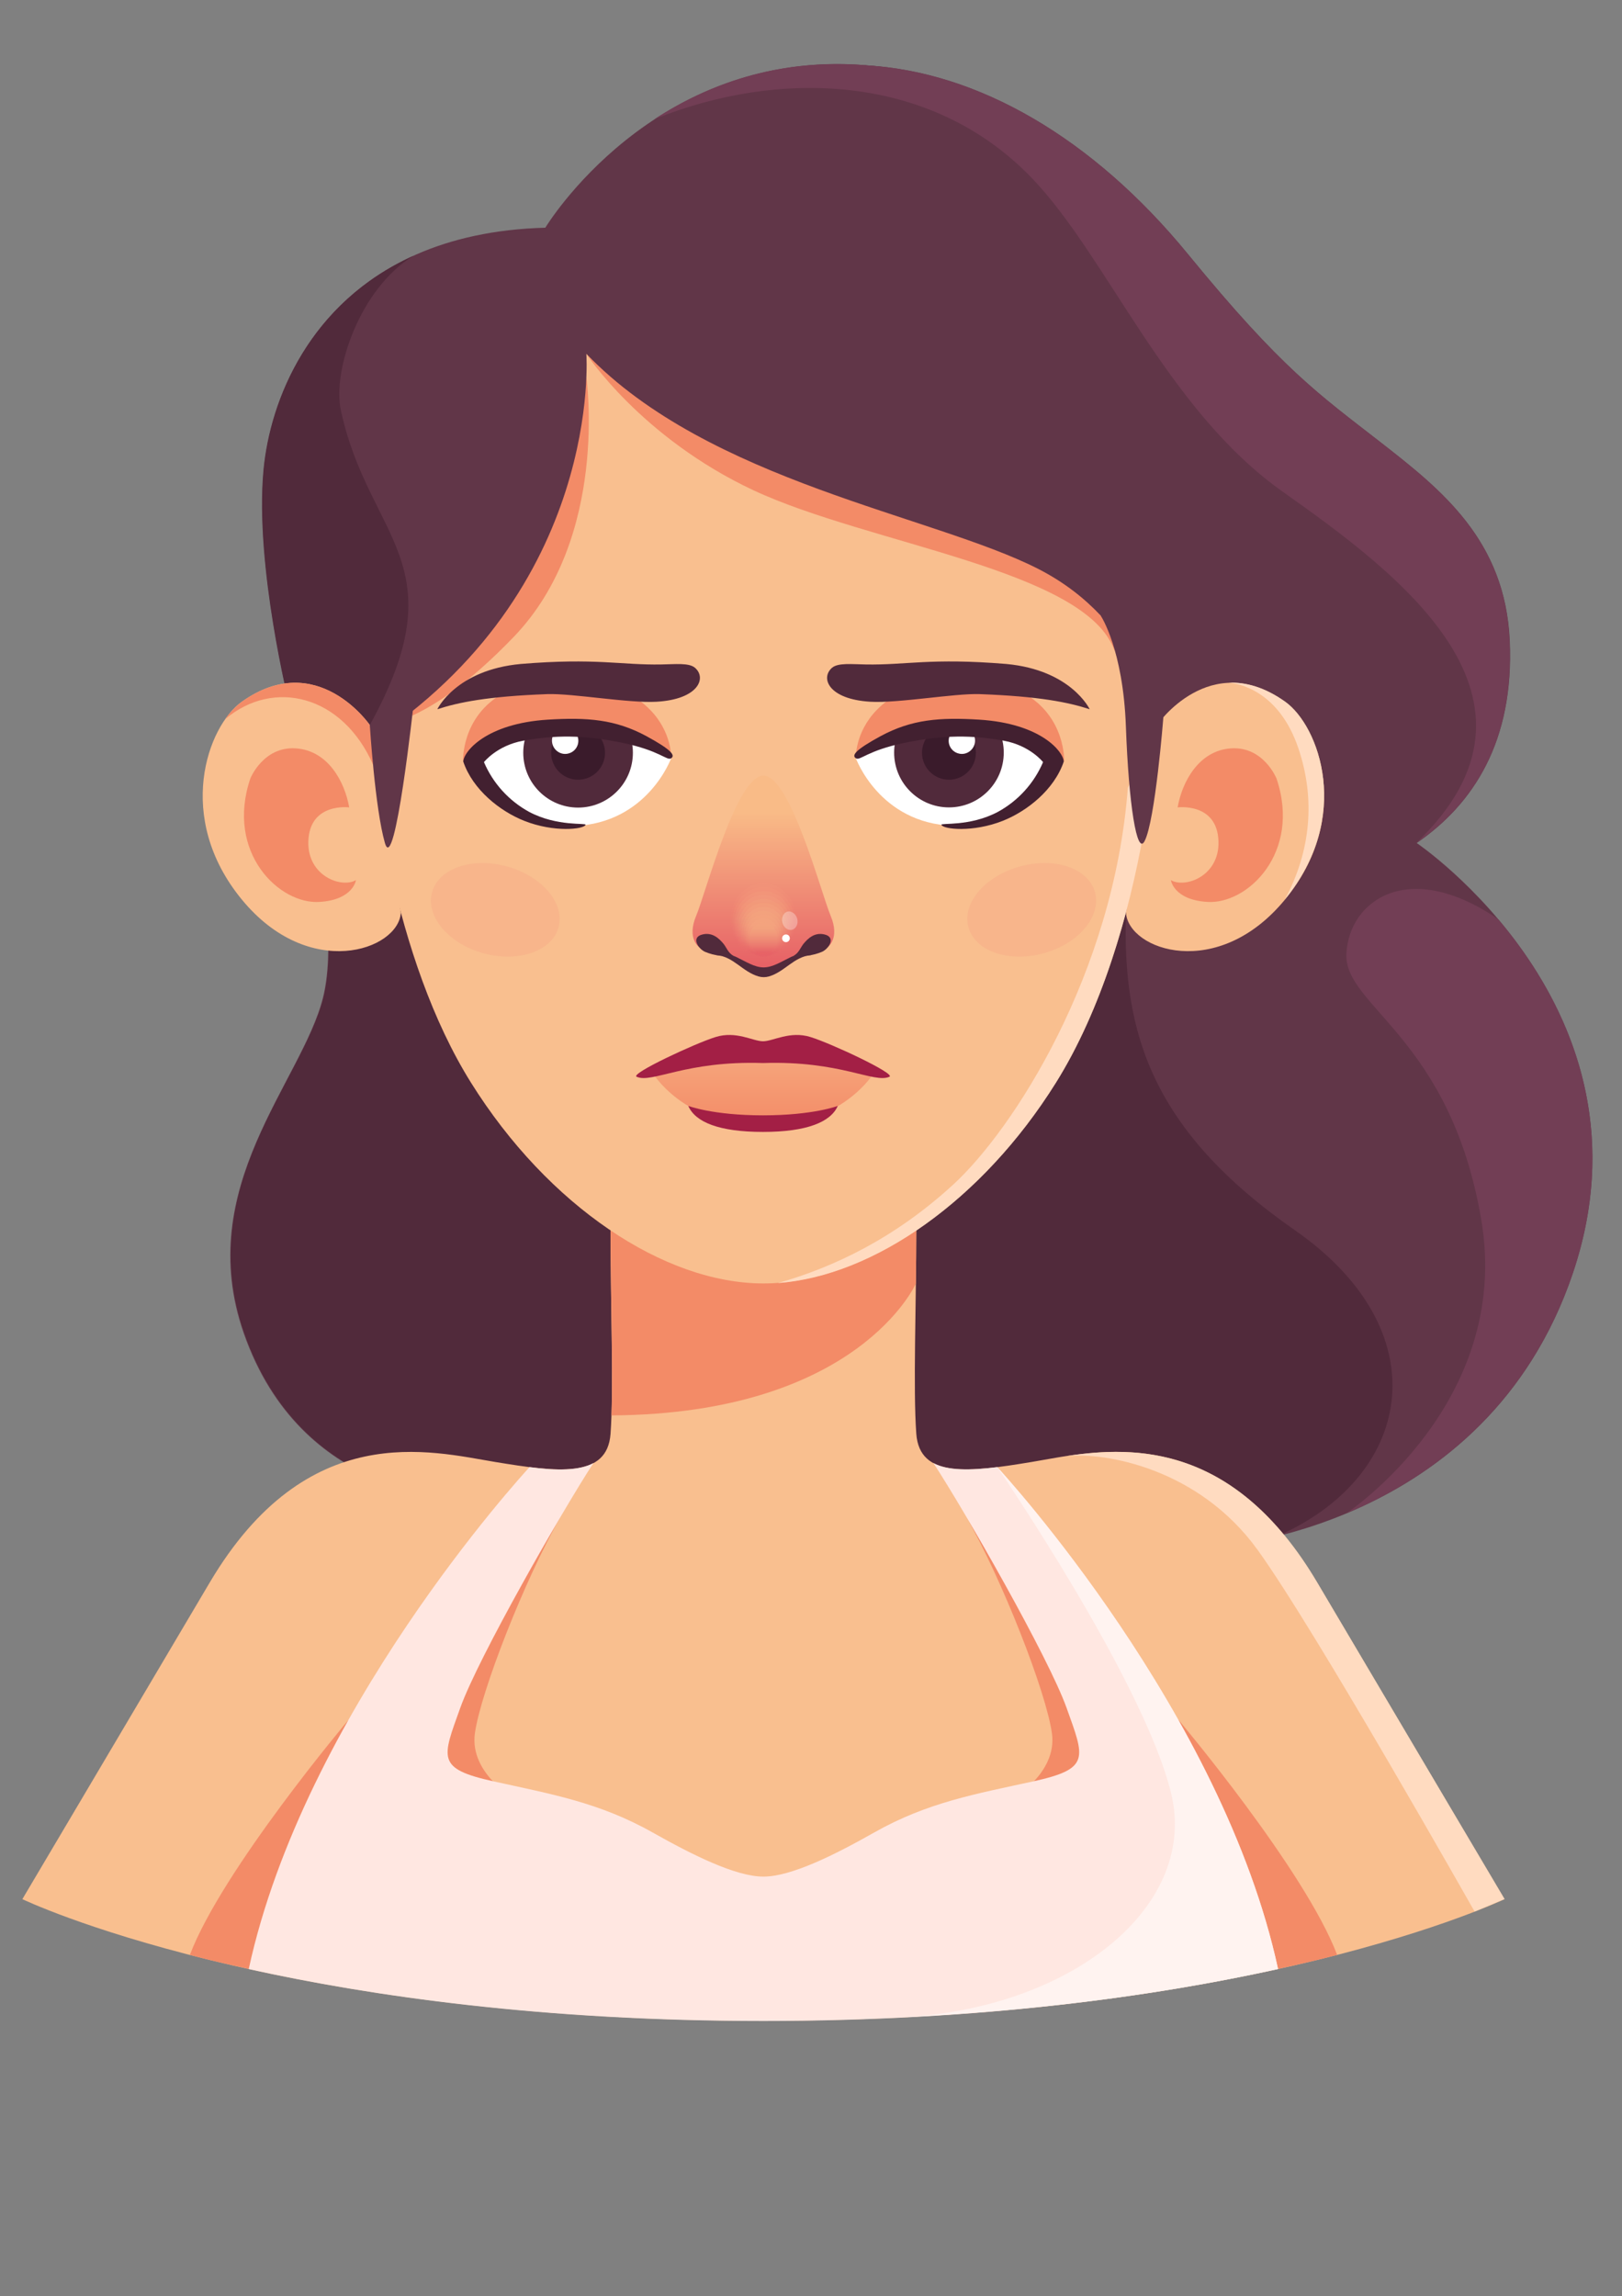 <?xml version="1.0" encoding="utf-8"?>
<!-- Generator: Adobe Illustrator 24.0.2, SVG Export Plug-In . SVG Version: 6.00 Build 0)  -->
<svg version="1.1" id="Camada_1" xmlns="http://www.w3.org/2000/svg" xmlns:xlink="http://www.w3.org/1999/xlink" x="0px" y="0px"
	 viewBox="0 0 1683.8 2383.9" style="enable-background:new 0 0 1683.8 2383.9;" xml:space="preserve">
<rect x="0" y="0" width="1683.8" height="2383.9" fill="#808080" stroke="none"/>
<style type="text/css">
	.st0{fill:#613648;}
	.st1{fill:#512A3B;}
	.st2{fill:#723E55;}
	.st3{fill:#F9BF8F;}
	.st4{fill:#FFDBC0;}
	.st5{fill:#F38B67;}
	.st6{fill:#FFE7E1;}
	.st7{fill:#FFF3F0;}
	.st8{fill:url(#SVGID_1_);}
	.st9{fill:url(#SVGID_2_);fill-opacity:0;}
	.st10{opacity:6.000000e-02;fill:url(#SVGID_3_);enable-background:new    ;}
	.st11{opacity:0.13;fill:url(#SVGID_4_);enable-background:new    ;}
	.st12{opacity:0.19;fill:url(#SVGID_5_);enable-background:new    ;}
	.st13{opacity:0.25;fill:url(#SVGID_6_);enable-background:new    ;}
	.st14{opacity:0.32;fill:url(#SVGID_7_);enable-background:new    ;}
	.st15{opacity:0.38;fill:url(#SVGID_8_);enable-background:new    ;}
	.st16{opacity:0.45;fill:url(#SVGID_9_);enable-background:new    ;}
	.st17{opacity:0.51;fill:url(#SVGID_10_);enable-background:new    ;}
	.st18{opacity:0.57;fill:url(#SVGID_11_);enable-background:new    ;}
	.st19{opacity:0.64;fill:url(#SVGID_12_);enable-background:new    ;}
	.st20{opacity:0.7;fill:url(#SVGID_13_);enable-background:new    ;}
	.st21{opacity:0.3;fill:#FFFFFF;enable-background:new    ;}
	.st22{fill:#FFFFFF;}
	.st23{opacity:0.1;fill:#E76266;enable-background:new    ;}
	.st24{fill:#3A1B2B;}
	.st25{fill:#422030;}
	.st26{fill:url(#SVGID_14_);}
	.st27{fill:#A31F45;}
</style>
<title>person really</title>
<path class="st0" d="M897.9,67.8c116.7,6.1,236.3,75.1,335.4,196.1c98.1,120,136.3,145.7,199.7,195.1
	c63.4,49.4,129.6,101.8,134.3,206.2s-37.8,169.6-96.6,210c0,0,254.7,171.9,162.1,446.4c-90.3,268.1-371.4,284.4-371.4,284.4
	s-162.9,148.1-469.3,89.3s-316.6-141.1-316.6-141.1S313,1556.1,253,1384c-52.9-151.8,60.2-260.6,82.2-348
	c23.6-92.8-34.7-303.6-34.7-303.6S329.3,414.3,592,275.5S897.9,67.8,897.9,67.8z"/>
<path class="st1" d="M1331.8,1592.1c136.5-63.6,161.4-211.2,12.5-314.9c-148.9-103.7-179.4-205.6-175.4-329.6l-829.7-11.1
	c3.3,37.6,3.1,73.2-3.4,99.3c-22.2,87.4-135.3,196.2-82.2,348c60,172.1,222.5,170.2,222.5,170.2s10.3,82.2,316.8,141.1
	s469.3-89.3,469.3-89.3s28.6-1.7,70.1-12.6L1331.8,1592.1z"/>
<path class="st2" d="M1397.7,990.2c-2.7,54.6,108.1,86.6,140.1,276.7s-139.9,304-140.1,304.1c85.1-35.6,187-106.9,235.2-249.5
	c55.2-163.9-13.4-291.3-77.6-367.2C1461.5,890.1,1400.2,935.5,1397.7,990.2z"/>
<path class="st3" d="M1201.1,752.7c0,0,54.8-79.9,133-24.1c35.5,25.3,69.8,120,0,205.1c-69.8,85.1-162.5,52.9-165.2,14L1201.1,752.7
	z"/>
<path class="st4" d="M1334.1,728.4c-21.5-15.3-41.2-20.3-58.6-19.7c9,0.8,51.7,7.3,72.3,68c18,53.1,12.8,107.1-13.8,156.8
	C1403.9,848.3,1369.6,753.7,1334.1,728.4z"/>
<path class="st5" d="M1325.1,808.1c0,0-13.4-33.3-47-31.2c-33.5,2.1-51,34.7-55.6,61.3c0,0,41.2-5.4,42.4,35.3
	c1.1,36.2-34.7,48.9-49.4,40.2c0,0,2.7,20.3,37.4,22.6C1294.8,939.4,1351.2,885.3,1325.1,808.1z"/>
<path class="st3" d="M633.8,1277.3c0,76.1,3.4,164.6,0,211.2c-3.4,46.6-54.8,39.9-119.4,29.3c-67.3-11.1-195.5-45.8-296.7,125.1
	c-107.9,182.5-194.5,328.7-194.5,328.7s262.4,126.3,769.3,126.3s769.3-126.3,769.3-126.3s-86.6-146.2-194.5-328.7
	c-101.2-171-229.4-136.3-296.7-125.1c-64.8,10.7-115.9,17.2-119.4-29.3c-3.4-46.6,0-135.1,0-211.2H633.8z"/>
<path class="st5" d="M581.9,1574.7c-37.4,65.4-82.8,181.5-88.9,224.6c-6.1,43.1,44.5,70.3,44.5,70.3s-114.2-6.9-107.7-31.8
	C436.2,1812.9,581.9,1574.7,581.9,1574.7z"/>
<path class="st5" d="M1003.1,1574.7c37.4,65.4,82.8,181.5,88.9,224.6c6.1,43.1-44.5,70.3-44.5,70.3s114.2-6.9,107.7-31.8
	S1003.1,1574.7,1003.1,1574.7z"/>
<path class="st5" d="M258.4,2044l103.7-258.9c0,0-131.5,156-165,244.4C215.8,2034.5,236.3,2039.3,258.4,2044z"/>
<path class="st5" d="M1326.8,2044l-103.7-258.9c0,0,131.5,156,165,244.4C1369.2,2034.5,1348.7,2039.3,1326.8,2044z"/>
<path class="st5" d="M950.8,1332.4c0.2-18.6,0.4-37.2,0.4-55.2H633.8c0,66.7,2.7,143,1,192.2l0,0
	C891.2,1467.8,950.8,1332.6,950.8,1332.4z"/>
<path class="st6" d="M616,1518.9L616,1518.9c-14.9,8-38.3,7.9-66.3,4.2c-7.9,8.6-234,255.5-291.5,521.1
	c127.4,28.2,305.9,53.9,534.3,53.9s406.9-25.9,534.3-53.9c-57.5-265.6-283.6-512.5-291.5-521.1c-28,3.4-51.4,3.8-66.3-4.2l0,0
	c33,50.4,119.4,201.6,138.2,254.1c18.8,52.5,24.9,63.2-34.5,76.3c-59.4,13-110,21.8-165.2,53.1c-40.6,23-86.1,45.8-115,45.8
	c-28.9,0-74.2-22.8-115-45.8c-55.2-31.2-105.6-39.9-165.2-53.1s-53.3-23.8-34.5-76.3C496.6,1720.5,583.2,1569.3,616,1518.9z"/>
<path class="st4" d="M1107.2,1511.6L1107.2,1511.6c40.2-4,137,12.5,198.4,97.5c61.3,85.1,225,375.3,225.2,375.4l0.4-0.2l30.7-12.8
	c0,0-86.6-146.2-194.5-328.7C1282.4,1499.2,1178.3,1500.9,1107.2,1511.6z"/>
<path class="st7" d="M940.3,2094.1c158.9-8,287.9-28.2,386.4-50c-57.5-265.6-283.6-512.5-291.5-521.1c0,0,151.2,220.4,180.3,337.7
	C1244.6,1976.8,1116.8,2083.3,940.3,2094.1z"/>
<path class="st3" d="M792.5,1332.4c-102.9,0-223.5-80.3-303.6-208.5S382.8,804.3,382.8,713.4c0-226.3,183.6-409.9,409.9-409.9
	s409.7,183.6,409.7,409.9c0,90.8-26.3,282.3-106.4,410.5S895.4,1332.4,792.5,1332.4z"/>
<path class="st5" d="M608.7,392c0,0,24,165.8-75.3,269.1s-149.3,91.6-149.3,91.6L608.7,392z"/>
<path class="st5" d="M608.7,367.3c0,0,56.5,86.8,173.3,141.6c120.7,56.5,346.3,82.8,375.1,166.9c0,0,0-104.8-175.7-188.2
	C850.6,425.4,608.7,367.3,608.7,367.3z"/>
<path class="st4" d="M1170.8,818.1c-14.8,193.4-119.2,354.9-181.5,411.9c-60.2,55.2-123.4,85.5-181.7,102
	c99.5-7.3,212.2-85.9,288.4-207.7c47.5-75.9,75.9-174,91.2-260.3l13.8-111v-0.2L1170.8,818.1z"/>
<linearGradient id="SVGID_1_" gradientUnits="userSpaceOnUse" x1="792.501" y1="843.588" x2="792.501" y2="1001.066">
	<stop  offset="0" style="stop-color:#F9BB87"/>
	<stop  offset="1" style="stop-color:#E76266"/>
</linearGradient>
<path class="st8" d="M862.3,950.7c-10-23.8-41.8-145.5-69.8-145.5s-59.8,121.7-69.8,145.5c-10,23.8,3.1,32.6,3.1,32.6l13.8-2.3
	c0,0,35.5,28.2,52.9,28.2s52.9-28.2,52.9-28.2l13.8,2.3C859.2,983.3,872.2,974.4,862.3,950.7z"/>
<linearGradient id="SVGID_2_" gradientUnits="userSpaceOnUse" x1="792.501" y1="928.45" x2="792.501" y2="992.499">
	<stop  offset="0" style="stop-color:#F4A47E"/>
	<stop  offset="0.23" style="stop-color:#F29B7B"/>
	<stop  offset="0.62" style="stop-color:#ED8272"/>
	<stop  offset="1" style="stop-color:#E76266"/>
</linearGradient>
<path class="st9" d="M756.5,952.6c0-21.8,16.1-39.7,36-39.7c19.9,0,36,17.8,36,39.7c0,21.8-16.1,43.3-36,43.3
	C772.6,995.9,756.5,974.4,756.5,952.6z"/>
<linearGradient id="SVGID_3_" gradientUnits="userSpaceOnUse" x1="792.501" y1="931.67" x2="792.501" y2="992.173">
	<stop  offset="0" style="stop-color:#F4A47E"/>
	<stop  offset="0.23" style="stop-color:#F29B7B"/>
	<stop  offset="0.62" style="stop-color:#ED8272"/>
	<stop  offset="1" style="stop-color:#E76266"/>
</linearGradient>
<path class="st10" d="M758.4,954.5c0-20.7,15.3-37.6,34.1-37.6c18.8,0,34.1,16.9,34.1,37.6s-15.3,40.8-34.1,40.8
	C773.7,995.3,758.4,975.2,758.4,954.5z"/>
<linearGradient id="SVGID_4_" gradientUnits="userSpaceOnUse" x1="792.501" y1="934.889" x2="792.501" y2="991.848">
	<stop  offset="0" style="stop-color:#F4A47E"/>
	<stop  offset="0.23" style="stop-color:#F29B7B"/>
	<stop  offset="0.62" style="stop-color:#ED8272"/>
	<stop  offset="1" style="stop-color:#E76266"/>
</linearGradient>
<path class="st11" d="M760.3,956.4c0-19.5,14.4-35.5,32.2-35.5c17.8,0,32.2,15.9,32.2,35.5s-14.4,38.3-32.2,38.3
	C774.7,994.8,760.3,976,760.3,956.4z"/>
<linearGradient id="SVGID_5_" gradientUnits="userSpaceOnUse" x1="792.501" y1="938.109" x2="792.501" y2="991.522">
	<stop  offset="0" style="stop-color:#F4A47E"/>
	<stop  offset="0.23" style="stop-color:#F29B7B"/>
	<stop  offset="0.62" style="stop-color:#ED8272"/>
	<stop  offset="1" style="stop-color:#E76266"/>
</linearGradient>
<path class="st12" d="M762.2,958.3c0-18.4,13.6-33.3,30.3-33.3s30.3,14.9,30.3,33.3s-13.6,35.8-30.3,35.8S762.2,976.7,762.2,958.3z"
	/>
<linearGradient id="SVGID_6_" gradientUnits="userSpaceOnUse" x1="792.501" y1="941.329" x2="792.501" y2="991.196">
	<stop  offset="0" style="stop-color:#F4A47E"/>
	<stop  offset="0.23" style="stop-color:#F29B7B"/>
	<stop  offset="0.62" style="stop-color:#ED8272"/>
	<stop  offset="1" style="stop-color:#E76266"/>
</linearGradient>
<path class="st13" d="M764.1,960.3c0-17.2,12.6-31.2,28.4-31.2c15.7,0,28.4,14,28.4,31.2s-12.6,33.3-28.4,33.3
	C776.8,993.6,764.1,977.5,764.1,960.3z"/>
<linearGradient id="SVGID_7_" gradientUnits="userSpaceOnUse" x1="792.693" y1="944.548" x2="792.693" y2="990.87">
	<stop  offset="0" style="stop-color:#F4A47E"/>
	<stop  offset="0.23" style="stop-color:#F29B7B"/>
	<stop  offset="0.62" style="stop-color:#ED8272"/>
	<stop  offset="1" style="stop-color:#E76266"/>
</linearGradient>
<path class="st14" d="M766.2,962.2c0-16.1,11.9-28.9,26.4-28.9c14.6,0,26.4,13,26.4,28.9c0,15.9-11.9,31-26.4,31
	C778.1,993.2,766.2,978.3,766.2,962.2z"/>
<linearGradient id="SVGID_8_" gradientUnits="userSpaceOnUse" x1="792.693" y1="947.768" x2="792.693" y2="990.544">
	<stop  offset="0" style="stop-color:#F4A47E"/>
	<stop  offset="0.23" style="stop-color:#F29B7B"/>
	<stop  offset="0.62" style="stop-color:#ED8272"/>
	<stop  offset="1" style="stop-color:#E76266"/>
</linearGradient>
<path class="st15" d="M768.2,964.3c0-14.9,10.9-26.8,24.5-26.8c13.6,0,24.5,12.1,24.5,26.8c0,14.8-10.9,28.6-24.5,28.6
	C779.1,992.8,768.2,979,768.2,964.3z"/>
<linearGradient id="SVGID_9_" gradientUnits="userSpaceOnUse" x1="792.693" y1="950.988" x2="792.693" y2="990.219">
	<stop  offset="0" style="stop-color:#F4A47E"/>
	<stop  offset="0.23" style="stop-color:#F29B7B"/>
	<stop  offset="0.62" style="stop-color:#ED8272"/>
	<stop  offset="1" style="stop-color:#E76266"/>
</linearGradient>
<path class="st16" d="M770.1,966.2c0-13.6,10.2-24.7,22.6-24.7c12.5,0,22.6,11.1,22.6,24.7c0,13.6-10.2,26.1-22.6,26.1
	C780.2,992.3,770.1,979.8,770.1,966.2z"/>
<linearGradient id="SVGID_10_" gradientUnits="userSpaceOnUse" x1="792.501" y1="954.208" x2="792.501" y2="989.893">
	<stop  offset="0" style="stop-color:#F4A47E"/>
	<stop  offset="0.23" style="stop-color:#F29B7B"/>
	<stop  offset="0.62" style="stop-color:#ED8272"/>
	<stop  offset="1" style="stop-color:#E76266"/>
</linearGradient>
<path class="st17" d="M772,968.1c0-12.5,9.2-22.6,20.5-22.6s20.5,10.2,20.5,22.6c0,12.5-9.2,23.6-20.5,23.6S772,980.6,772,968.1z"/>
<linearGradient id="SVGID_11_" gradientUnits="userSpaceOnUse" x1="792.501" y1="957.428" x2="792.501" y2="989.586">
	<stop  offset="0" style="stop-color:#F4A47E"/>
	<stop  offset="0.23" style="stop-color:#F29B7B"/>
	<stop  offset="0.62" style="stop-color:#ED8272"/>
	<stop  offset="1" style="stop-color:#E76266"/>
</linearGradient>
<path class="st18" d="M773.9,970c0-11.3,8.2-20.5,18.6-20.5s18.6,9.2,18.6,20.5s-8.2,21.1-18.6,21.1S773.9,981.3,773.9,970z"/>
<linearGradient id="SVGID_12_" gradientUnits="userSpaceOnUse" x1="792.501" y1="960.647" x2="792.501" y2="989.26">
	<stop  offset="0" style="stop-color:#F4A47E"/>
	<stop  offset="0.23" style="stop-color:#F29B7B"/>
	<stop  offset="0.62" style="stop-color:#ED8272"/>
	<stop  offset="1" style="stop-color:#E76266"/>
</linearGradient>
<path class="st19" d="M775.8,972c0-10.2,7.5-18.4,16.7-18.4s16.7,8.2,16.7,18.4s-7.5,18.8-16.7,18.8S775.8,982.1,775.8,972z"/>
<linearGradient id="SVGID_13_" gradientUnits="userSpaceOnUse" x1="792.501" y1="963.867" x2="792.501" y2="988.935">
	<stop  offset="0" style="stop-color:#F4A47E"/>
	<stop  offset="0.23" style="stop-color:#F29B7B"/>
	<stop  offset="0.62" style="stop-color:#ED8272"/>
	<stop  offset="1" style="stop-color:#E76266"/>
</linearGradient>
<path class="st20" d="M777.7,974.1c0-9,6.7-16.3,14.8-16.3s14.8,7.3,14.8,16.3c0,9-6.7,16.3-14.8,16.3S777.7,982.9,777.7,974.1z"/>
<path class="st21" d="M827.6,953.7c1.3,5.2-1,10.3-5.2,11.5s-8.8-2.1-10.2-7.3c-1.3-5.2,1-10.3,5.2-11.5
	C821.6,945.3,826,948.6,827.6,953.7z"/>
<path class="st22" d="M811.9,974.1c0-2.1,1.7-4,4-4s4,1.7,4,4c0,2.1-1.7,4-4,4S811.9,976.2,811.9,974.1L811.9,974.1z"/>
<path class="st1" d="M841.4,990.5c-6.9-1.1-13.8,0-20.1,2.9c-10.3,5-19.2,10.9-28.6,10.9c-9.4,0-18.2-5.9-28.6-10.9
	c-6.3-2.9-13.4-3.8-20.1-2.9c-0.4,0-0.6,1-0.2,1c17.8,1.7,27,17.4,43.7,22.2c3.4,1,7.3,1,10.7,0c16.5-4.8,25.9-20.5,43.7-22.2
	C841.9,991.5,841.6,990.5,841.4,990.5z"/>
<path class="st1" d="M838.1,992.1c5.4-0.6,10.3-1.9,15.3-4c6.9-3.1,14.9-15.1,2.5-18c-10.3-2.5-17.2,4.2-21.7,9.6
	c-3.4,4.2-4.6,9.2-10.2,12.5H838.1z"/>
<path class="st1" d="M747.1,992.1c-5.4-0.6-10.3-1.9-15.3-4c-6.9-3.1-14.9-15.1-2.5-18c10.3-2.5,17.2,4.2,21.7,9.6
	c3.4,4.2,4.6,9.2,10.2,12.5H747.1z"/>
<path class="st0" d="M608.7,367.3c0,0,18,245.3-226.1,403.8l-81.8-38.7c0,0-36.2-144.5-27-244.2c9.2-99.7,80.3-246.1,292.3-251.8
	c0,0,112.1-186.3,332.5-168.7c304.1,24.3,416.8,413.8,302.8,685c0,0-15.1-106.9-124-162.3S736,500.1,608.7,367.3z"/>
<path class="st1" d="M383.9,752.7c93-168.7-1.3-192.6-30.1-327c-8.8-40.8,19.5-126.1,75.5-160.2
	c-107.7,48.7-148.9,148.7-155.8,222.7c-9.2,99.7,27,244.2,27,244.2l71.9,33.9C376.4,761.9,381,758.1,383.9,752.7z"/>
<path class="st2" d="M1567.1,665.1c-4.6-104.4-70.9-156.8-134.3-206.2s-101.6-75.1-199.7-195.1c-98.5-120.4-217.3-189.2-333.5-195.9
	l-1.3-0.2c-91.8-7.5-164.8,20.7-218.9,56c127.8-51.6,286.1-48.5,391.5,60.9c78.6,81.6,139.5,240.1,260.6,325.8
	c119.8,84.7,295.5,214.6,138.8,364.7C1529.6,834.7,1571.9,769.6,1567.1,665.1z"/>
<path class="st0" d="M1215.7,570.8l-8,173.8c0,0-8.4,107.3-19.5,128.6c-8,15.7-16.5-38.5-19.4-118.8s-25.9-114.8-25.9-114.8
	l72.8-73.4"/>
<path class="st3" d="M383.9,752.7c0,0-54.8-79.9-133-24.1c-35.5,25.3-69.8,120,0,205.1s162.5,52.9,165.2,14L383.9,752.7z"/>
<path class="st5" d="M383.9,752.7c0,0-54.6-79.9-133-24.1c-6.5,5-12.3,11.1-16.9,17.8c49.8-42,121.5-25.3,153.5,47.9l1.1-12.5
	L383.9,752.7z"/>
<path class="st0" d="M383.9,752.7c0,0,5.4,87,15.7,122.5c10.3,35.5,29.9-145.8,29.9-145.8L383.9,752.7z"/>
<path class="st5" d="M259.9,808.1c0,0,13.4-33.3,47-31.2s51,34.7,55.6,61.3c0,0-41.2-5.4-42.4,35.3c-1.1,36.2,34.7,48.9,49.4,40.2
	c0,0-2.7,20.3-37.4,22.6C290.2,939.4,233.8,885.3,259.9,808.1z"/>
<path class="st23" d="M579.8,962.8c-6.9,24.9-42,36.8-78.2,26.8c-36.2-10-60-38.5-53.1-63.4c6.9-24.9,42-36.8,78.2-26.6
	S586.7,937.8,579.8,962.8z"/>
<path class="st23" d="M1005.4,962.8c6.9,24.9,42,36.8,78.2,26.8c36.2-10,60-38.5,53.1-63.4c-6.9-24.9-42-36.8-78.2-26.6
	C1022.3,909.7,998.3,937.8,1005.4,962.8z"/>
<path class="st22" d="M888.5,787.2c0,0,28.2-74,103.3-71.3c75.1,2.7,102.1,72.4,102.1,72.4s-22.4,72.1-104.6,69
	C912.9,854.7,888.5,787.2,888.5,787.2z"/>
<circle class="st1" cx="985.1" cy="781.3" r="56.9"/>
<path class="st5" d="M888.5,787.2c0,0-1.3-26.6,21.7-50.2c29.1-30.1,95.1-49.1,151.8-17.8c45,24.7,42.7,71.7,42.7,71.7
	s-9.8-32.2-95.2-37.4C941.4,749.3,888.5,787.2,888.5,787.2z"/>
<path class="st24" d="M957.7,775.9c3.1-15.1,17.8-24.9,33-21.8c15.1,3.1,24.9,17.8,21.8,33c-3.1,15.1-17.8,24.9-33,21.8
	C964.4,805.8,954.6,791,957.7,775.9z"/>
<path class="st22" d="M985.1,766.3c1.5-7.5,8.8-12.3,16.1-10.7c7.5,1.5,12.3,8.8,10.7,16.1c-1.5,7.3-8.8,12.3-16.1,10.7l0,0
	C988.4,780.9,983.6,773.8,985.1,766.3C984.9,766.3,984.9,766.3,985.1,766.3z"/>
<path class="st25" d="M888.5,787.2c4.4,2.9,11.3-7.9,50.8-16.1c41-8.4,70-8,102.9-2.1c27.2,5,40.6,22.2,40.6,22.2
	c-9.4,22-25.9,40.2-47,51.7c-29.3,15.5-59.4,11.1-58.5,13.4c1.7,4.6,32.6,8.2,63.8-4.2c25.1-10,53.3-32.2,63.2-61.5
	c-0.6-10.5-23.8-39.5-87.8-43.5c-40.8-2.5-70-0.4-102.5,17.2C888.5,778.2,883.7,784.1,888.5,787.2z"/>
<linearGradient id="SVGID_14_" gradientUnits="userSpaceOnUse" x1="792.118" y1="1098.711" x2="792.118" y2="1168.778">
	<stop  offset="0" style="stop-color:#F6A57B"/>
	<stop  offset="1" style="stop-color:#F38B67"/>
</linearGradient>
<path class="st26" d="M792.1,1095.4L676.9,1113c0,0,32.2,55.4,115.2,55.4s115.2-54.8,115.2-54.8L792.1,1095.4z"/>
<path class="st27" d="M841.4,1076.6c-21.3-6.7-38.9,4.4-49.3,4.4s-27.8-11.1-49.3-4.4c-21.5,6.7-88.4,37.9-82,41.2
	c16.1,7.3,50.8-16.9,131.3-14.2c80.5-2.7,115.2,21.5,131.3,14.2C929.7,1114.5,862.6,1083.1,841.4,1076.6z"/>
<path class="st27" d="M792.1,1157.9c-52.1,0-77.6-9.8-77.6-9.8c7.3,16.9,32,27,77.6,27s70.3-10.3,77.6-27
	C869.7,1148.1,844.2,1157.9,792.1,1157.9z"/>
<path class="st1" d="M898.5,689.8c-14.2-0.2-28.4-1.9-34.7,3.4c-12.5,10.7-3.6,32.8,39.7,35.3c29.1,1.7,87.2-8.8,113.5-7.9
	c62.3,2.3,92.4,8.6,114.2,15.7c0,0-19.2-40.8-86.6-47C965.8,682.8,940.8,690.6,898.5,689.8z"/>
<path class="st22" d="M696.7,787.2c0,0-28.2-74-103.3-71.1s-102.1,72.4-102.1,72.4s22.4,72.1,104.6,69
	C672.3,854.7,696.7,787.2,696.7,787.2z"/>
<circle class="st1" cx="600.1" cy="781.5" r="56.9"/>
<path class="st5" d="M696.7,787.2c0,0,1.3-26.6-21.7-50.2c-29.1-30.1-95.1-49.1-151.8-17.8c-45,24.7-42.5,71.7-42.5,71.7
	s9.8-32.2,95.2-37.4C643.6,749.3,696.7,787.2,696.7,787.2z"/>
<path class="st24" d="M627.5,775.9c-3.1-15.1-17.8-24.9-33-21.8c-15.1,3.1-24.9,17.8-21.8,33c3.1,15.1,17.8,24.9,33,21.8
	S630.6,791,627.5,775.9z"/>
<path class="st22" d="M600.1,766.3c-1.5-7.5-8.8-12.3-16.1-10.7c-7.5,1.5-12.3,8.8-10.7,16.1c1.5,7.3,8.8,12.3,16.1,10.7l0,0
	C596.8,780.9,601.6,773.8,600.1,766.3L600.1,766.3z"/>
<path class="st25" d="M696.7,787.2c-4.4,2.9-11.3-7.9-50.8-16.1c-41-8.4-70-8-102.9-2.1c-27.2,5-40.6,22.2-40.6,22.2
	c9.4,22,25.9,40.2,47,51.7c29.3,15.5,59.4,11.1,58.5,13.4c-1.7,4.6-32.6,8.2-63.8-4.2c-25.1-10-53.3-32.2-63.2-61.5
	c0.6-10.5,23.8-39.5,87.8-43.5c40.8-2.5,70-0.4,102.5,17.2C696.7,778.2,701.3,784.1,696.7,787.2z"/>
<path class="st1" d="M686.7,689.8c14.2-0.2,28.4-1.9,34.7,3.4c12.5,10.7,3.6,32.8-39.7,35.3c-29.1,1.7-87.2-8.8-113.5-7.9
	c-62.3,2.3-92.4,8.6-114.2,15.7c0,0,19.2-40.8,86.6-47C619.4,682.8,644.2,690.6,686.7,689.8z"/>
</svg>
